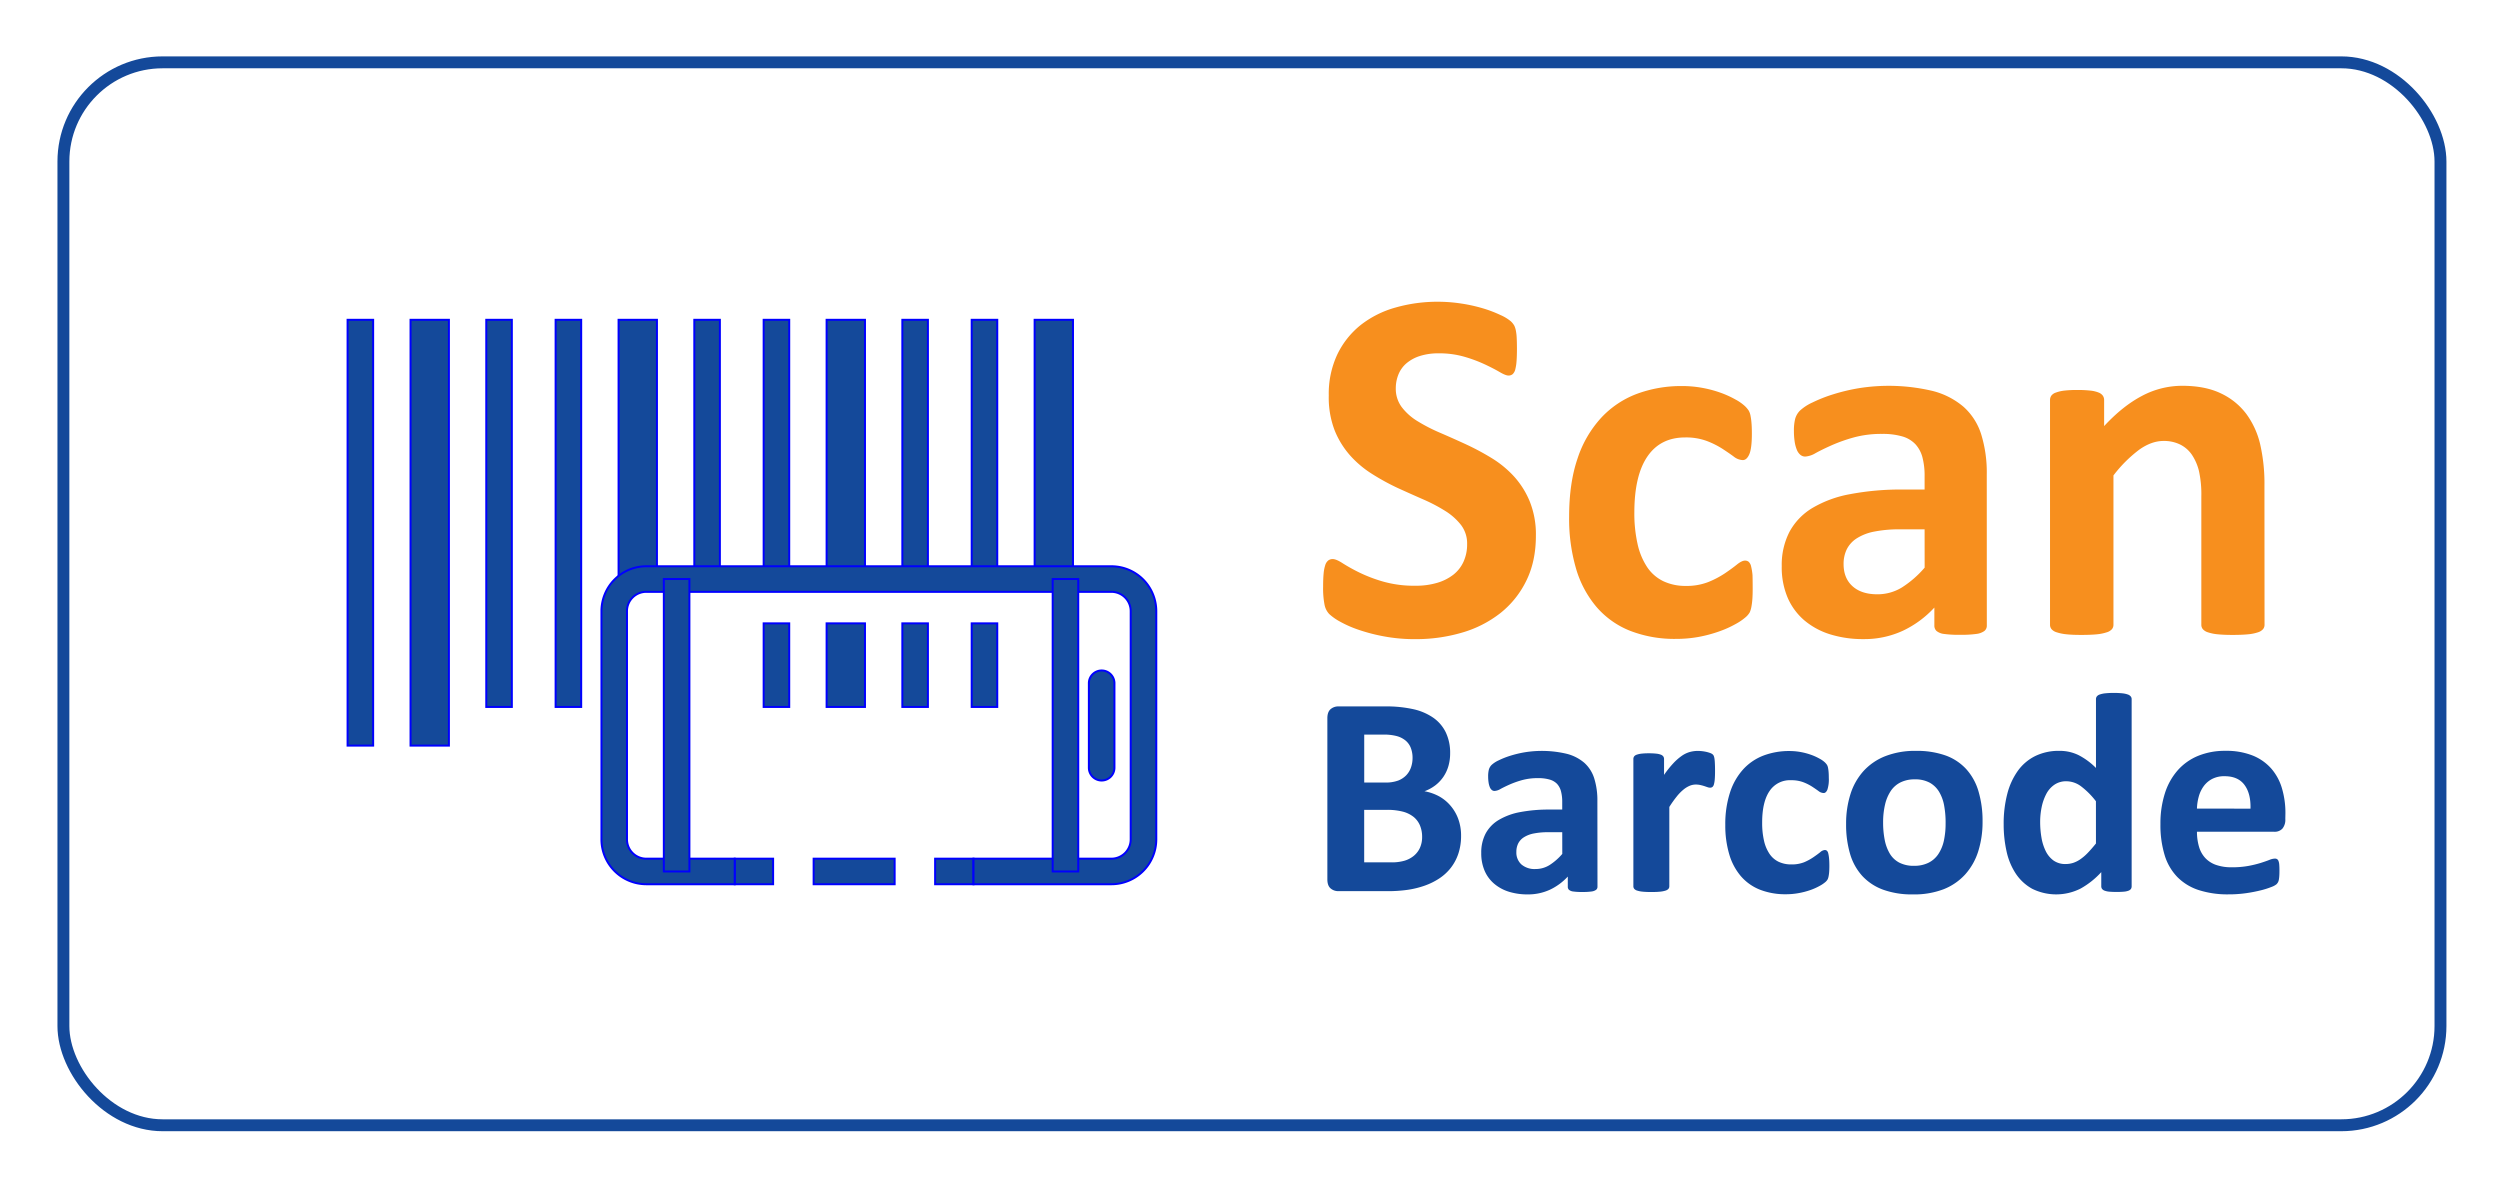 <svg xmlns="http://www.w3.org/2000/svg" viewBox="0 0 1260 600"><defs><style>.cls-1{fill:none;stroke:#14499a;stroke-width:6px;}.cls-1,.cls-2{stroke-miterlimit:10;}.cls-2,.cls-4{fill:#14499a;}.cls-2{stroke:blue;}.cls-3{fill:#f78f1e;}</style></defs><title>layout-svg</title><g id="button-scan"><rect class="cls-1" x="31.96" y="31.42" width="1198.04" height="535.71" rx="50" ry="50"/><rect class="cls-2" x="175.18" y="161.18" width="12.89" height="214.61"/><rect class="cls-2" x="206.91" y="161.18" width="19.34" height="214.61"/><rect class="cls-2" x="245.08" y="161.18" width="12.89" height="195.13"/><rect class="cls-2" x="280.03" y="161.18" width="12.89" height="195.13"/><rect class="cls-2" x="311.76" y="161.18" width="19.34" height="130.65"/><rect class="cls-2" x="349.93" y="161.18" width="12.89" height="130.65"/><rect class="cls-2" x="384.88" y="161.18" width="12.89" height="130.65"/><rect class="cls-2" x="416.61" y="161.18" width="19.34" height="130.65"/><rect class="cls-2" x="454.78" y="161.18" width="12.89" height="130.65"/><rect class="cls-2" x="489.73" y="161.18" width="12.89" height="130.65"/><rect class="cls-2" x="521.45" y="161.18" width="19.34" height="130.65"/><rect class="cls-2" x="471.3" y="432.77" width="19.34" height="12.89"/><rect class="cls-2" x="410.07" y="432.77" width="40.83" height="12.89"/><rect class="cls-2" x="370.31" y="432.77" width="19.34" height="12.89"/><path class="cls-2" d="M560.17,445.66H490.64V432.77h69.52a9.72,9.72,0,0,0,9.71-9.71V308a9.72,9.72,0,0,0-9.71-9.71H325.73A9.72,9.72,0,0,0,316,308V423.06a9.72,9.72,0,0,0,9.71,9.71h44.58v12.89H325.73a22.63,22.63,0,0,1-22.6-22.6V308a22.63,22.63,0,0,1,22.6-22.6H560.17a22.63,22.63,0,0,1,22.6,22.6V423.06A22.63,22.63,0,0,1,560.17,445.66Z"/><rect class="cls-2" x="334.57" y="291.83" width="12.89" height="147.39"/><rect class="cls-2" x="530.55" y="291.83" width="12.89" height="147.39"/><path class="cls-2" d="M555.24,393.38a6.45,6.45,0,0,1-6.45-6.45V344.12a6.45,6.45,0,0,1,12.89,0v42.81A6.45,6.45,0,0,1,555.24,393.38Z"/><rect class="cls-2" x="384.88" y="314.17" width="12.89" height="42.14"/><rect class="cls-2" x="416.61" y="314.17" width="19.34" height="42.14"/><rect class="cls-2" x="454.78" y="314.17" width="12.89" height="42.14"/><rect class="cls-2" x="489.73" y="314.17" width="12.89" height="42.14"/><path class="cls-3" d="M774.09,269.95q0,12.94-4.82,22.71A47.07,47.07,0,0,1,756.19,309a56.92,56.92,0,0,1-19.29,9.83,82.06,82.06,0,0,1-23.6,3.3,84.2,84.2,0,0,1-15.8-1.4,89.71,89.71,0,0,1-12.88-3.36,56.17,56.17,0,0,1-9.33-4.12,26.87,26.87,0,0,1-5.39-3.81,9.49,9.49,0,0,1-2.35-4.76,43.43,43.43,0,0,1-.7-8.95q0-3.93.25-6.6a19,19,0,0,1,.83-4.31,4.75,4.75,0,0,1,1.52-2.35,3.66,3.66,0,0,1,2.22-.7q1.78,0,5,2.09a88.26,88.26,0,0,0,8.31,4.63,75,75,0,0,0,12.12,4.63,57.36,57.36,0,0,0,16.31,2.09,37.63,37.63,0,0,0,10.91-1.46,24.4,24.4,0,0,0,8.19-4.12,17.49,17.49,0,0,0,5.14-6.6,21,21,0,0,0,1.78-8.76,15.35,15.35,0,0,0-3-9.58,30.25,30.25,0,0,0-7.93-7.11,82.57,82.57,0,0,0-11.1-5.84Q711.15,249,704.55,246A116.56,116.56,0,0,1,691.73,239a51.84,51.84,0,0,1-11.1-9.26A43.64,43.64,0,0,1,672.7,217a46,46,0,0,1-3-17.64A46.66,46.66,0,0,1,674,178.65a42.56,42.56,0,0,1,11.8-14.85A50.24,50.24,0,0,1,703.34,155a76.62,76.62,0,0,1,21.38-2.92,77.7,77.7,0,0,1,11.67.89,79.9,79.9,0,0,1,10.91,2.41,61,61,0,0,1,9,3.43,21.16,21.16,0,0,1,5.2,3.17,9.22,9.22,0,0,1,1.71,2.16,10.31,10.31,0,0,1,.76,2.35,24.73,24.73,0,0,1,.44,3.68q.12,2.22.13,5.52,0,3.68-.19,6.22a23.25,23.25,0,0,1-.63,4.19,5,5,0,0,1-1.27,2.41,3.15,3.15,0,0,1-2.22.76q-1.4,0-4.44-1.78t-7.49-3.87A71.44,71.44,0,0,0,738,179.79a45.39,45.39,0,0,0-12.82-1.71,30.59,30.59,0,0,0-9.52,1.33,19.66,19.66,0,0,0-6.79,3.68,14.52,14.52,0,0,0-4.06,5.65,18.46,18.46,0,0,0-1.33,7,15.36,15.36,0,0,0,3,9.45,28.55,28.55,0,0,0,8,7.11,85.63,85.63,0,0,0,11.36,5.84q6.34,2.73,12.94,5.77a127.67,127.67,0,0,1,12.94,6.92A52,52,0,0,1,763,240.06a43.17,43.17,0,0,1,8,12.69A44.45,44.45,0,0,1,774.09,269.95Z"/><path class="cls-3" d="M883.35,296.85q0,3.3-.19,5.52a32.64,32.64,0,0,1-.51,3.74,11.65,11.65,0,0,1-.76,2.47,9.21,9.21,0,0,1-2,2.41,27.92,27.92,0,0,1-5.2,3.55,51.35,51.35,0,0,1-8.37,3.74A68.14,68.14,0,0,1,856.13,321a62.72,62.72,0,0,1-11.36,1,61.67,61.67,0,0,1-23.16-4.06,43.44,43.44,0,0,1-16.94-12,52.72,52.72,0,0,1-10.34-19.35,89.48,89.48,0,0,1-3.49-26.14q0-17,4.25-29.38A56.17,56.17,0,0,1,807,210.56a47.35,47.35,0,0,1,18-12.06,64.13,64.13,0,0,1,22.84-3.93,55.72,55.72,0,0,1,10,.89,57.83,57.83,0,0,1,9.14,2.41,49,49,0,0,1,7.61,3.43,23.37,23.37,0,0,1,4.76,3.3,13.36,13.36,0,0,1,2,2.35,8,8,0,0,1,.89,2.47,32.66,32.66,0,0,1,.51,3.74q.19,2.22.19,5.39,0,7.36-1.27,10.34t-3.3,3a7.8,7.8,0,0,1-4.57-1.78q-2.41-1.78-5.71-3.93a42.78,42.78,0,0,0-7.87-3.93,30.12,30.12,0,0,0-10.91-1.78q-12.44,0-19,9.58t-6.6,28.11a70.45,70.45,0,0,0,1.65,16.12,34.29,34.29,0,0,0,4.89,11.67,20.58,20.58,0,0,0,8.12,7,25.92,25.92,0,0,0,11.36,2.35,29.64,29.64,0,0,0,11.36-2,46.16,46.16,0,0,0,8.31-4.38q3.55-2.41,6-4.38t4.06-2a2.88,2.88,0,0,1,1.9.63,4.5,4.5,0,0,1,1.21,2.35,29.07,29.07,0,0,1,.7,4.38Q883.35,292.66,883.35,296.85Z"/><path class="cls-3" d="M1001.36,315.25a3.38,3.38,0,0,1-1.27,2.79,8.7,8.7,0,0,1-4,1.46,54.3,54.3,0,0,1-8.06.44,55.07,55.07,0,0,1-8.31-.44A7.14,7.14,0,0,1,976,318a3.64,3.64,0,0,1-1.08-2.79v-9A51.43,51.43,0,0,1,959,317.92a46.27,46.27,0,0,1-19.86,4.19,55.57,55.57,0,0,1-16.56-2.35,37.25,37.25,0,0,1-13.07-7A31.4,31.4,0,0,1,901,301.29a39.07,39.07,0,0,1-3-16,36.19,36.19,0,0,1,3.87-17.19,31.47,31.47,0,0,1,11.55-12.06,57.47,57.47,0,0,1,19.1-7A136.44,136.44,0,0,1,959,246.73h11v-6.85a36.06,36.06,0,0,0-1.08-9.33,15.55,15.55,0,0,0-3.55-6.66,14.68,14.68,0,0,0-6.6-3.93,35.24,35.24,0,0,0-10.21-1.27,52.55,52.55,0,0,0-14.28,1.78,82.09,82.09,0,0,0-11.1,3.93q-4.82,2.16-8.06,3.93a11.77,11.77,0,0,1-5.27,1.78,3.77,3.77,0,0,1-2.47-.89,6.44,6.44,0,0,1-1.78-2.54,17.48,17.48,0,0,1-1.08-4.06,34.27,34.27,0,0,1-.38-5.33,24.14,24.14,0,0,1,.63-6.22,9.56,9.56,0,0,1,2.41-4.12,23.74,23.74,0,0,1,6.22-4.06,73.17,73.17,0,0,1,10.41-4.12,96.33,96.33,0,0,1,13-3.11,95.62,95.62,0,0,1,37.31,1.4,38.45,38.45,0,0,1,15.54,8,31.1,31.1,0,0,1,8.88,13.9,65,65,0,0,1,2.79,20.18ZM970,266.78H957.84a65.47,65.47,0,0,0-13.2,1.14,25.3,25.3,0,0,0-8.88,3.43,14.11,14.11,0,0,0-5,5.52,16.63,16.63,0,0,0-1.59,7.42q0,7.11,4.5,11.17t12.5,4.06a23.4,23.4,0,0,0,12.37-3.43,51.32,51.32,0,0,0,11.48-10Z"/><path class="cls-3" d="M1141.33,314.87a3.45,3.45,0,0,1-.76,2.22,5.58,5.58,0,0,1-2.54,1.59,21.6,21.6,0,0,1-4.89,1q-3.11.31-7.68.32t-7.8-.32a21.56,21.56,0,0,1-4.89-1,5.57,5.57,0,0,1-2.54-1.59,3.45,3.45,0,0,1-.76-2.22V250.28a54.53,54.53,0,0,0-1.21-12.94,25.54,25.54,0,0,0-3.49-8.06,15.55,15.55,0,0,0-5.9-5.2,18.39,18.39,0,0,0-8.44-1.84q-6.09,0-12.31,4.44a66.54,66.54,0,0,0-12.94,12.94v75.25a3.45,3.45,0,0,1-.76,2.22,5.6,5.6,0,0,1-2.6,1.59,22.6,22.6,0,0,1-4.88,1q-3,.31-7.74.32t-7.74-.32a22.6,22.6,0,0,1-4.89-1,5.58,5.58,0,0,1-2.6-1.59,3.45,3.45,0,0,1-.76-2.22V201.68a3.9,3.9,0,0,1,.63-2.22,4.65,4.65,0,0,1,2.28-1.59,18.25,18.25,0,0,1,4.25-1,55.79,55.79,0,0,1,6.54-.32,58.91,58.91,0,0,1,6.73.32,15.3,15.3,0,0,1,4.12,1,4.68,4.68,0,0,1,2.09,1.59,3.92,3.92,0,0,1,.63,2.22v13.07q9.39-10.15,19.1-15.23a43.14,43.14,0,0,1,20.24-5.08q11.55,0,19.48,3.81a34.11,34.11,0,0,1,12.82,10.34,42,42,0,0,1,7,15.29,89.2,89.2,0,0,1,2.16,21.06Z"/><path class="cls-4" d="M736.38,421.23a27.88,27.88,0,0,1-1.37,9,24,24,0,0,1-3.77,7.12,24.37,24.37,0,0,1-5.75,5.32,33.55,33.55,0,0,1-7.37,3.67,45.42,45.42,0,0,1-8.59,2.12,69,69,0,0,1-10.17.68H674.61a5.88,5.88,0,0,1-4-1.4q-1.62-1.4-1.62-4.57V362q0-3.16,1.62-4.57a5.88,5.88,0,0,1,4-1.4H698a62.5,62.5,0,0,1,14.49,1.44,28.53,28.53,0,0,1,10,4.35,19.28,19.28,0,0,1,6.22,7.37,23.88,23.88,0,0,1,2.16,10.5,22.81,22.81,0,0,1-.86,6.36,19.09,19.09,0,0,1-2.52,5.43,18.71,18.71,0,0,1-4.06,4.31,20.62,20.62,0,0,1-5.5,3,24.63,24.63,0,0,1,7.3,2.52A20.66,20.66,0,0,1,731,406a21.63,21.63,0,0,1,3.92,6.65A24.11,24.11,0,0,1,736.38,421.23ZM711.93,382a13.86,13.86,0,0,0-.86-5,9.1,9.1,0,0,0-2.59-3.7,11.9,11.9,0,0,0-4.35-2.27,25.1,25.1,0,0,0-7-.79h-9.56v24.16h10.57a18.11,18.11,0,0,0,6.54-1,11.31,11.31,0,0,0,4.06-2.66,10.8,10.8,0,0,0,2.41-4A14.42,14.42,0,0,0,711.93,382Zm4.82,39.84a14.76,14.76,0,0,0-1.08-5.79,11.06,11.06,0,0,0-3.16-4.28,14.61,14.61,0,0,0-5.32-2.66,31.14,31.14,0,0,0-8.41-.94H687.55v26.46h13.66a23,23,0,0,0,6.65-.83,13.57,13.57,0,0,0,4.67-2.44,11.21,11.21,0,0,0,3.09-4A13,13,0,0,0,716.75,421.88Z"/><path class="cls-4" d="M805.13,446.9a1.92,1.92,0,0,1-.72,1.58,4.93,4.93,0,0,1-2.26.83,30.74,30.74,0,0,1-4.57.25,31.18,31.18,0,0,1-4.71-.25,4.05,4.05,0,0,1-2.09-.83,2.07,2.07,0,0,1-.61-1.58v-5.11a29.16,29.16,0,0,1-9,6.62,26.22,26.22,0,0,1-11.25,2.37,31.5,31.5,0,0,1-9.38-1.33,21.11,21.11,0,0,1-7.41-4,17.79,17.79,0,0,1-4.85-6.51,22.14,22.14,0,0,1-1.73-9.06,20.5,20.5,0,0,1,2.19-9.74,17.83,17.83,0,0,1,6.54-6.83,32.57,32.57,0,0,1,10.82-4,77.29,77.29,0,0,1,15-1.29h6.26v-3.88a20.46,20.46,0,0,0-.61-5.29,8.82,8.82,0,0,0-2-3.78A8.31,8.31,0,0,0,781,392.9a20,20,0,0,0-5.79-.72,29.76,29.76,0,0,0-8.09,1,46.56,46.56,0,0,0-6.29,2.23q-2.73,1.22-4.57,2.23a6.68,6.68,0,0,1-3,1,2.14,2.14,0,0,1-1.4-.5,3.65,3.65,0,0,1-1-1.44,9.91,9.91,0,0,1-.61-2.3,19.45,19.45,0,0,1-.22-3,13.68,13.68,0,0,1,.36-3.52,5.42,5.42,0,0,1,1.37-2.34,13.46,13.46,0,0,1,3.52-2.3,41.33,41.33,0,0,1,5.9-2.34,54.56,54.56,0,0,1,7.37-1.76,54.18,54.18,0,0,1,21.14.79,21.78,21.78,0,0,1,8.81,4.53,17.62,17.62,0,0,1,5,7.87,36.82,36.82,0,0,1,1.58,11.43Zm-17.76-27.47h-6.9a37.07,37.07,0,0,0-7.48.65,14.35,14.35,0,0,0-5,1.94,8,8,0,0,0-2.84,3.13,9.42,9.42,0,0,0-.9,4.21,8.08,8.08,0,0,0,2.55,6.33,10.19,10.19,0,0,0,7.08,2.3,13.26,13.26,0,0,0,7-1.94,29.1,29.1,0,0,0,6.51-5.68Z"/><path class="cls-4" d="M864.38,388.51q0,2.59-.14,4.24a13.19,13.19,0,0,1-.43,2.59,2.54,2.54,0,0,1-.75,1.29,1.89,1.89,0,0,1-1.19.36,3.94,3.94,0,0,1-1.29-.25L859,396.2q-.9-.29-2-.54a10.46,10.46,0,0,0-2.37-.25,8,8,0,0,0-3,.61,12.73,12.73,0,0,0-3.13,1.91,23.15,23.15,0,0,0-3.38,3.45,55.87,55.87,0,0,0-3.78,5.32v40a2,2,0,0,1-.43,1.26,3.17,3.17,0,0,1-1.47.9,12.82,12.82,0,0,1-2.77.54q-1.73.18-4.39.18t-4.39-.18a12.81,12.81,0,0,1-2.77-.54,3.16,3.16,0,0,1-1.47-.9,2,2,0,0,1-.43-1.26V382.54a2.21,2.21,0,0,1,.36-1.26,2.63,2.63,0,0,1,1.29-.9,10.37,10.37,0,0,1,2.41-.54,31.66,31.66,0,0,1,3.7-.18,33.41,33.41,0,0,1,3.81.18,8.69,8.69,0,0,1,2.34.54,2.64,2.64,0,0,1,1.19.9,2.22,2.22,0,0,1,.36,1.26v8a51.12,51.12,0,0,1,4.75-5.93,26.84,26.84,0,0,1,4.24-3.7,13.36,13.36,0,0,1,4-1.91,15.51,15.51,0,0,1,4-.54q.93,0,2,.11a19.73,19.73,0,0,1,2.23.36,14.89,14.89,0,0,1,2,.58,4,4,0,0,1,1.26.68,2.25,2.25,0,0,1,.58.79,6.35,6.35,0,0,1,.32,1.19,17.63,17.63,0,0,1,.22,2.27Q864.38,385.92,864.38,388.51Z"/><path class="cls-4" d="M922,436.47q0,1.87-.11,3.13a18.3,18.3,0,0,1-.29,2.12,6.58,6.58,0,0,1-.43,1.4,5.22,5.22,0,0,1-1.11,1.37,15.83,15.83,0,0,1-2.95,2,29.1,29.1,0,0,1-4.75,2.12,38.64,38.64,0,0,1-5.79,1.51,35.58,35.58,0,0,1-6.44.58,35,35,0,0,1-13.12-2.3,24.62,24.62,0,0,1-9.6-6.8,29.85,29.85,0,0,1-5.86-11,50.69,50.69,0,0,1-2-14.81A51.36,51.36,0,0,1,872,399.19a31.84,31.84,0,0,1,6.72-11.61,26.84,26.84,0,0,1,10.21-6.83,36.33,36.33,0,0,1,12.94-2.23,31.55,31.55,0,0,1,5.64.5,32.76,32.76,0,0,1,5.18,1.37,27.76,27.76,0,0,1,4.31,1.94,13.24,13.24,0,0,1,2.7,1.87,7.57,7.57,0,0,1,1.12,1.33,4.53,4.53,0,0,1,.5,1.4,18.55,18.55,0,0,1,.29,2.12q.11,1.26.11,3.06A16.62,16.62,0,0,1,921,398q-.72,1.69-1.87,1.69a4.42,4.42,0,0,1-2.59-1q-1.37-1-3.24-2.23a24.22,24.22,0,0,0-4.46-2.23,17.06,17.06,0,0,0-6.18-1,12.29,12.29,0,0,0-10.79,5.43q-3.74,5.43-3.74,15.93a39.89,39.89,0,0,0,.93,9.13,19.41,19.41,0,0,0,2.77,6.62,11.66,11.66,0,0,0,4.6,4,14.69,14.69,0,0,0,6.44,1.33,16.8,16.8,0,0,0,6.44-1.11A26.17,26.17,0,0,0,914,432q2-1.37,3.38-2.48a4,4,0,0,1,2.3-1.11,1.63,1.63,0,0,1,1.08.36,2.55,2.55,0,0,1,.68,1.33,16.42,16.42,0,0,1,.4,2.48Q922,434.1,922,436.47Z"/><path class="cls-4" d="M999.21,414a49,49,0,0,1-2.16,15,31.57,31.57,0,0,1-6.54,11.65,29.09,29.09,0,0,1-11,7.55A41.29,41.29,0,0,1,964,450.78a42.34,42.34,0,0,1-14.88-2.37,26.77,26.77,0,0,1-10.5-6.9,28.34,28.34,0,0,1-6.18-11.15,51.86,51.86,0,0,1-2-15.1,48.59,48.59,0,0,1,2.19-15,31.56,31.56,0,0,1,6.58-11.65,29.35,29.35,0,0,1,11-7.51,41,41,0,0,1,15.42-2.66,43.18,43.18,0,0,1,15,2.34A26.16,26.16,0,0,1,991,387.65a28.61,28.61,0,0,1,6.15,11.15A52.18,52.18,0,0,1,999.21,414Zm-18.62.72a47,47,0,0,0-.75-8.74,20.55,20.55,0,0,0-2.55-6.94,12.78,12.78,0,0,0-4.78-4.6,15.36,15.36,0,0,0-7.51-1.65,15.9,15.9,0,0,0-7,1.47,12.67,12.67,0,0,0-5,4.31,20.66,20.66,0,0,0-2.91,6.83,38.68,38.68,0,0,0-1,9.1,44.92,44.92,0,0,0,.79,8.74,21.62,21.62,0,0,0,2.55,6.94,12.16,12.16,0,0,0,4.78,4.57,15.69,15.69,0,0,0,7.48,1.62,16.06,16.06,0,0,0,7.12-1.47,12.75,12.75,0,0,0,5-4.28,19.73,19.73,0,0,0,2.88-6.8A40.12,40.12,0,0,0,980.58,414.69Z"/><path class="cls-4" d="M1074.35,446.69A2.35,2.35,0,0,1,1074,448a2.63,2.63,0,0,1-1.22.9,8.39,8.39,0,0,1-2.34.5q-1.48.14-3.63.14t-3.74-.14a8.81,8.81,0,0,1-2.34-.5,2.87,2.87,0,0,1-1.29-.9,2.19,2.19,0,0,1-.4-1.33v-7.12a41.22,41.22,0,0,1-10.39,8.27,27.25,27.25,0,0,1-24.45.11,23.67,23.67,0,0,1-8.27-7.66,33.22,33.22,0,0,1-4.64-11.25,62,62,0,0,1-1.44-13.55,59.46,59.46,0,0,1,1.83-15.39,34.82,34.82,0,0,1,5.36-11.65,23.76,23.76,0,0,1,8.77-7.41,27,27,0,0,1,12.08-2.59,21.57,21.57,0,0,1,9.78,2.19,34.8,34.8,0,0,1,8.7,6.44V352.34a2.23,2.23,0,0,1,.4-1.29,3,3,0,0,1,1.44-1,12.34,12.34,0,0,1,2.77-.61,44.69,44.69,0,0,1,8.77,0,11.69,11.69,0,0,1,2.73.61,3.22,3.22,0,0,1,1.44,1,2.1,2.1,0,0,1,.43,1.29Zm-18-42.86a39.77,39.77,0,0,0-7.44-7.48,12.47,12.47,0,0,0-7.44-2.59,10.43,10.43,0,0,0-6.08,1.76,12.86,12.86,0,0,0-4.1,4.71,25.08,25.08,0,0,0-2.3,6.58,36.5,36.5,0,0,0-.75,7.44,46.71,46.71,0,0,0,.65,7.84,24.52,24.52,0,0,0,2.12,6.8,12.88,12.88,0,0,0,3.92,4.78,10.16,10.16,0,0,0,6.18,1.8,12.33,12.33,0,0,0,3.63-.54,13.79,13.79,0,0,0,3.6-1.76,24.09,24.09,0,0,0,3.78-3.2q1.94-2,4.24-4.85Z"/><path class="cls-4" d="M1151.8,412.74a7,7,0,0,1-1.47,4.89,5.28,5.28,0,0,1-4.06,1.58h-39a26.64,26.64,0,0,0,1,7.44,14.17,14.17,0,0,0,3.09,5.68,13.46,13.46,0,0,0,5.46,3.56,23.39,23.39,0,0,0,8,1.22,45.06,45.06,0,0,0,8.34-.68,55.24,55.24,0,0,0,6.22-1.51q2.62-.83,4.35-1.51a8.09,8.09,0,0,1,2.8-.68,2.12,2.12,0,0,1,1.08.25,1.88,1.88,0,0,1,.72.9,6,6,0,0,1,.4,1.83q.11,1.19.11,3,0,1.58-.07,2.7a17.16,17.16,0,0,1-.22,1.91,4.59,4.59,0,0,1-.43,1.33,5,5,0,0,1-.75,1,8.75,8.75,0,0,1-2.55,1.37,40.36,40.36,0,0,1-5.32,1.69,73.06,73.06,0,0,1-7.41,1.44,61.67,61.67,0,0,1-8.92.61,47.19,47.19,0,0,1-15-2.16,26.68,26.68,0,0,1-10.75-6.54,27.21,27.21,0,0,1-6.44-11.07,52,52,0,0,1-2.12-15.68,49.82,49.82,0,0,1,2.23-15.42,32.33,32.33,0,0,1,6.47-11.65,27.84,27.84,0,0,1,10.32-7.3,35.51,35.51,0,0,1,13.7-2.52,35.88,35.88,0,0,1,13.77,2.37,24.83,24.83,0,0,1,9.38,6.58,26.54,26.54,0,0,1,5.39,10,43.39,43.39,0,0,1,1.73,12.51Zm-17.55-5.18q.22-7.62-3.06-12t-10.1-4.35a13.12,13.12,0,0,0-6,1.29,12.3,12.3,0,0,0-4.24,3.49,15.92,15.92,0,0,0-2.59,5.18,25.72,25.72,0,0,0-1,6.36Z"/></g></svg>